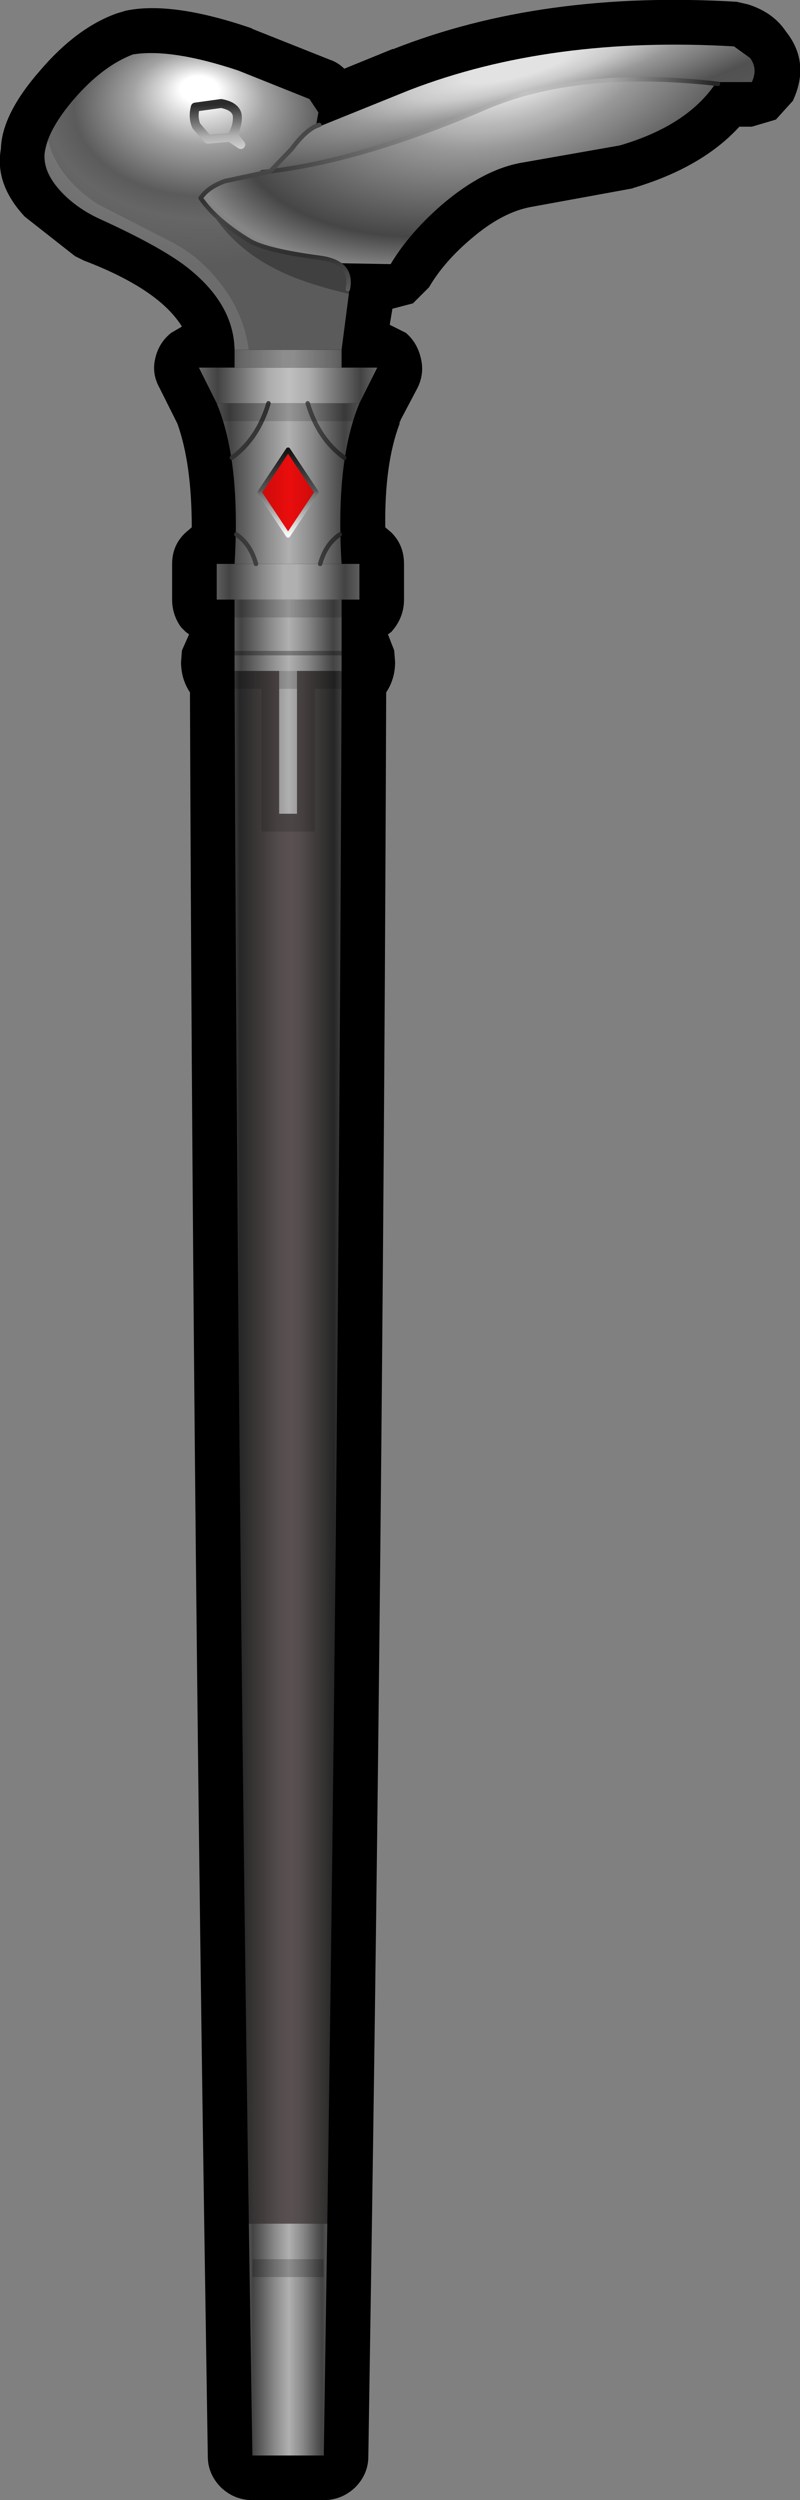 <?xml version="1.0" encoding="UTF-8" standalone="no"?>
<svg xmlns:xlink="http://www.w3.org/1999/xlink" height="140.1px" width="44.85px" xmlns="http://www.w3.org/2000/svg">
  <rect width="100%" height="100%" fill="#808080" stroke="none"/>
  <g transform="matrix(1.0, 0.0, 0.0, 1.0, 16.15, 68.6)">
    <path d="M5.9 -65.85 Q14.25 -69.15 25.15 -68.5 L25.8 -68.35 Q27.2 -67.9 27.9 -66.85 29.3 -65.1 28.3 -62.95 L27.35 -61.9 26.0 -61.5 25.3 -61.5 Q23.2 -59.2 19.3 -58.05 L19.35 -58.05 13.6 -57.0 Q12.0 -56.7 10.3 -55.25 8.75 -53.95 7.9 -52.5 L7.0 -51.6 5.85 -51.3 5.7 -50.4 6.6 -49.95 Q7.25 -49.4 7.45 -48.5 7.65 -47.65 7.25 -46.85 L6.3 -45.05 6.3 -45.0 6.25 -44.95 6.25 -44.85 Q5.4 -42.6 5.45 -39.05 L5.8 -38.75 Q6.5 -38.05 6.5 -37.0 L6.5 -35.0 Q6.5 -34.15 6.0 -33.45 L5.8 -33.2 5.6 -33.05 5.95 -32.15 6.0 -31.5 Q6.0 -30.55 5.5 -29.8 5.35 12.45 4.7 56.05 L4.5 69.05 Q4.5 70.05 3.75 70.8 3.0 71.5 2.0 71.5 L-2.0 71.5 Q-3.0 71.5 -3.75 70.8 -4.5 70.05 -4.5 69.05 L-4.7 56.05 Q-5.35 12.45 -5.5 -29.8 -6.0 -30.55 -6.0 -31.5 L-5.95 -32.15 -5.55 -33.05 -5.75 -33.2 -6.0 -33.45 Q-6.5 -34.15 -6.5 -35.0 L-6.5 -37.0 Q-6.5 -38.05 -5.75 -38.75 L-5.4 -39.05 Q-5.4 -42.6 -6.2 -44.85 L-6.25 -44.95 -7.2 -46.85 Q-7.65 -47.65 -7.45 -48.5 -7.25 -49.4 -6.55 -49.95 L-5.95 -50.3 Q-7.25 -52.4 -11.45 -54.0 L-11.95 -54.25 -14.75 -56.45 -14.8 -56.5 Q-16.45 -58.3 -16.1 -60.25 -16.05 -62.2 -13.9 -64.65 -11.85 -67.05 -9.6 -67.85 L-9.1 -68.0 Q-6.5 -68.55 -2.0 -67.0 L-2.05 -67.0 2.35 -65.25 Q2.8 -65.1 3.15 -64.75 L5.85 -65.85 5.9 -65.85" fill="#000000" fill-rule="evenodd" stroke="none"/>
    <path d="M2.2 56.0 L2.0 69.0 0.0 69.0 -2.0 69.0 -2.2 56.0 2.2 56.0" fill="url(#gradient0)" fill-rule="evenodd" stroke="none"/>
    <path d="M4.0 -46.0 Q2.65 -42.75 3.0 -37.0 L-3.0 -37.0 Q-2.65 -42.75 -4.0 -46.0 L4.0 -46.0" fill="url(#gradient1)" fill-rule="evenodd" stroke="none"/>
    <path d="M3.0 -37.0 L4.0 -37.0 4.0 -35.0 -4.0 -35.0 -4.0 -37.0 -3.0 -37.0 3.0 -37.0" fill="url(#gradient2)" fill-rule="evenodd" stroke="none"/>
    <path d="M-4.0 -46.0 L-5.0 -48.0 -3.0 -48.0 3.0 -48.0 5.0 -48.0 4.0 -46.0 -4.0 -46.0" fill="url(#gradient3)" fill-rule="evenodd" stroke="none"/>
    <path d="M-3.0 -48.0 L-3.0 -49.0 3.0 -49.0 3.0 -48.0 -3.0 -48.0" fill="url(#gradient4)" fill-rule="evenodd" stroke="none"/>
    <path d="M-2.2 56.0 Q-2.85 11.8 -3.0 -31.0 L0.0 -31.0 3.0 -31.0 Q2.85 11.8 2.2 56.0 L-2.2 56.0" fill="url(#gradient5)" fill-rule="evenodd" stroke="none"/>
    <path d="M0.5 -23.0 L-0.5 -23.0 -0.5 -31.0 -3.0 -31.0 -3.0 -35.0 3.0 -35.0 3.0 -31.0 0.5 -31.0 0.5 -23.0" fill="url(#gradient6)" fill-rule="evenodd" stroke="none"/>
    <path d="M0.0 -38.6 L-1.6 -41.0 0.0 -43.4 1.6 -41.0 0.0 -38.6" fill="url(#gradient7)" fill-rule="evenodd" stroke="none"/>
    <path d="M-3.15 -42.95 Q-1.7 -44.0 -1.1 -46.0" fill="none" stroke="url(#gradient8)" stroke-linecap="round" stroke-linejoin="round" stroke-width="0.25"/>
    <path d="M3.15 -42.95 Q1.7 -44.0 1.1 -46.0" fill="none" stroke="url(#gradient9)" stroke-linecap="round" stroke-linejoin="round" stroke-width="0.25"/>
    <path d="M1.8 -37.0 Q2.1 -38.1 2.9 -38.65" fill="none" stroke="url(#gradient10)" stroke-linecap="round" stroke-linejoin="round" stroke-width="0.25"/>
    <path d="M-1.8 -37.0 Q-2.1 -38.1 -2.9 -38.65" fill="none" stroke="url(#gradient11)" stroke-linecap="round" stroke-linejoin="round" stroke-width="0.25"/>
    <path d="M0.0 -38.6 L-1.6 -41.0 0.0 -43.4 1.6 -41.0 0.0 -38.6" fill="none" stroke="url(#gradient12)" stroke-linecap="round" stroke-linejoin="round" stroke-width="0.25"/>
    <path d="M5.75 -53.8 L2.9 -53.85 1.85 -54.15 Q-1.15 -54.5 -2.15 -55.1 -4.05 -56.25 -4.9 -57.5 -4.5 -58.1 -3.55 -58.45 L-1.0 -59.0 Q4.2 -59.65 11.0 -62.55 16.15 -64.8 23.95 -63.9 22.35 -61.55 18.6 -60.45 L13.2 -59.5 Q11.0 -59.15 8.65 -57.15 6.8 -55.55 5.75 -53.8" fill="url(#gradient13)" fill-rule="evenodd" stroke="none"/>
    <path d="M0.1 -60.15 Q0.85 -61.25 1.55 -61.45 L1.6 -61.45 6.8 -63.55 Q14.7 -66.6 25.0 -66.0 L25.9 -65.35 Q26.35 -64.75 26.0 -64.0 L24.0 -64.0 23.95 -63.9 Q16.15 -64.8 11.0 -62.55 4.2 -59.65 -1.0 -59.0 -0.7 -59.1 0.1 -60.15" fill="url(#gradient14)" fill-rule="evenodd" stroke="none"/>
    <path d="M3.45 -52.45 L3.0 -49.0 -3.0 -49.0 Q-3.05 -51.6 -5.7 -53.65 -7.2 -54.8 -10.6 -56.35 -11.9 -56.95 -12.8 -57.95 -13.75 -59.0 -13.65 -60.0 -13.5 -61.3 -12.0 -63.05 -10.4 -64.9 -8.7 -65.55 -6.55 -65.9 -2.8 -64.65 L1.2 -63.05 1.7 -62.3 1.55 -61.45 Q0.85 -61.25 0.1 -60.15 -0.7 -59.1 -1.0 -59.0 L-3.55 -58.45 Q-4.5 -58.1 -4.9 -57.5 -4.05 -56.25 -2.15 -55.1 -1.15 -54.5 1.85 -54.15 3.75 -53.95 3.45 -52.45" fill="url(#gradient15)" fill-rule="evenodd" stroke="none"/>
    <path d="M2.5 -53.45 Q3.15 -52.85 3.4 -52.15 L3.05 -49.2 2.85 -49.0 -3.0 -49.0 Q-3.05 -50.45 -3.8 -51.75 -3.6 -52.7 -2.8 -53.45 -1.7 -54.45 -0.15 -54.45 L1.2 -54.2 Q1.9 -54.0 2.5 -53.45" fill="url(#gradient16)" fill-rule="evenodd" stroke="none"/>
    <path d="M4.0 -52.0 Q1.2 -52.6 -0.45 -53.4 -2.85 -54.55 -4.15 -56.5 L-3.1 -55.65 Q-0.75 -54.25 3.95 -53.75 L4.0 -52.0" fill="#000000" fill-opacity="0.302" fill-rule="evenodd" stroke="none"/>
    <path d="M-3.75 -62.8 Q-2.95 -62.65 -2.85 -62.15 -2.8 -61.6 -3.1 -61.05 L-2.65 -60.5 -3.25 -60.9 -4.5 -60.8 -5.15 -61.55 Q-5.35 -62.05 -5.2 -62.6 L-3.75 -62.8 Z" fill="none" stroke="url(#gradient17)" stroke-linecap="round" stroke-linejoin="round" stroke-width="0.5"/>
    <path d="M-1.45 -58.95 Q3.9 -59.5 11.0 -62.55 16.2 -64.8 24.1 -63.9" fill="none" stroke="url(#gradient18)" stroke-linecap="round" stroke-linejoin="round" stroke-width="0.25"/>
    <path d="M-4.9 -57.5 Q-4.05 -56.25 -2.15 -55.1 -1.2 -54.55 1.8 -54.15 3.65 -53.9 3.35 -52.4" fill="none" stroke="url(#gradient19)" stroke-linecap="round" stroke-linejoin="round" stroke-width="0.25"/>
    <path d="M-4.9 -57.5 Q-4.5 -58.1 -3.55 -58.45 L-1.0 -59.0 0.2 -60.25 Q1.05 -61.4 1.75 -61.6" fill="none" stroke="url(#gradient20)" stroke-linecap="round" stroke-linejoin="round" stroke-width="0.25"/>
    <path d="M-3.9 -52.85 Q-2.5 -51.15 -2.2 -49.0 L-3.0 -49.0 Q-3.05 -51.6 -5.75 -53.7 -7.25 -54.85 -10.6 -56.35 -13.65 -57.85 -13.65 -60.0 L-13.45 -60.75 Q-12.95 -58.65 -10.65 -57.15 L-6.55 -55.05 Q-5.0 -54.25 -3.9 -52.85" fill="#ffffff" fill-opacity="0.102" fill-rule="evenodd" stroke="none"/>
    <path d="M3.0 -48.0 L-3.0 -48.0 -3.0 -49.0 3.0 -49.0 3.0 -48.0 M4.0 -45.0 L-4.0 -45.0 -4.0 -46.0 4.0 -46.0 4.0 -45.0 M1.5 -30.0 L1.5 -22.0 -1.5 -22.0 -1.5 -30.0 -3.0 -30.0 -3.0 -31.0 3.0 -31.0 3.0 -30.0 1.5 -30.0 M3.0 -34.0 L-3.0 -34.0 -3.0 -35.0 3.0 -35.0 3.0 -34.0 M0.5 -30.0 L-0.5 -30.0 -0.5 -23.0 0.5 -23.0 0.5 -30.0" fill="#000000" fill-opacity="0.153" fill-rule="evenodd" stroke="none"/>
    <path d="M-2.0 58.0 L2.0 58.0 2.0 59.0 -2.0 59.0 -2.0 58.0" fill="#000000" fill-opacity="0.2" fill-rule="evenodd" stroke="none"/>
    <path d="M-4.0 -32.0 L4.0 -32.0" fill="none" stroke="#000000" stroke-linecap="round" stroke-linejoin="round" stroke-opacity="0.302" stroke-width="0.25"/>
  </g>
  <defs>
    <linearGradient gradientTransform="matrix(0.003, 0.0, 0.0, 0.008, 0.0, 62.5)" gradientUnits="userSpaceOnUse" id="gradient0" spreadMethod="pad" x1="-819.2" x2="819.2">
      <stop offset="0.0" stop-color="#606060"/>
      <stop offset="0.098" stop-color="#434343"/>
      <stop offset="0.349" stop-color="#8a8a8a"/>
      <stop offset="0.51" stop-color="#b0b0b0"/>
      <stop offset="0.663" stop-color="#8a8a8a"/>
      <stop offset="0.886" stop-color="#434343"/>
      <stop offset="1.0" stop-color="#606060"/>
    </linearGradient>
    <linearGradient gradientTransform="matrix(0.005, 0.0, 0.0, 0.005, 0.0, -41.5)" gradientUnits="userSpaceOnUse" id="gradient1" spreadMethod="pad" x1="-819.2" x2="819.2">
      <stop offset="0.0" stop-color="#606060"/>
      <stop offset="0.098" stop-color="#434343"/>
      <stop offset="0.349" stop-color="#8a8a8a"/>
      <stop offset="0.506" stop-color="#b0b0b0"/>
      <stop offset="0.663" stop-color="#8a8a8a"/>
      <stop offset="0.886" stop-color="#434343"/>
      <stop offset="1.0" stop-color="#606060"/>
    </linearGradient>
    <linearGradient gradientTransform="matrix(0.005, 0.0, 0.0, 0.001, 0.0, -36.0)" gradientUnits="userSpaceOnUse" id="gradient2" spreadMethod="pad" x1="-819.2" x2="819.2">
      <stop offset="0.0" stop-color="#606060"/>
      <stop offset="0.098" stop-color="#434343"/>
      <stop offset="0.329" stop-color="#8a8a8a"/>
      <stop offset="0.475" stop-color="#b0b0b0"/>
      <stop offset="0.557" stop-color="#b0b0b0"/>
      <stop offset="0.682" stop-color="#8a8a8a"/>
      <stop offset="0.886" stop-color="#434343"/>
      <stop offset="1.0" stop-color="#606060"/>
    </linearGradient>
    <linearGradient gradientTransform="matrix(0.006, 0.0, 0.0, 0.001, 0.0, -47.0)" gradientUnits="userSpaceOnUse" id="gradient3" spreadMethod="pad" x1="-819.2" x2="819.2">
      <stop offset="0.0" stop-color="#636363"/>
      <stop offset="0.098" stop-color="#434343"/>
      <stop offset="0.392" stop-color="#adadad"/>
      <stop offset="0.506" stop-color="#bfbfbf"/>
      <stop offset="0.616" stop-color="#adadad"/>
      <stop offset="0.914" stop-color="#434343"/>
      <stop offset="1.0" stop-color="#636363"/>
    </linearGradient>
    <linearGradient gradientTransform="matrix(0.004, 0.0, 0.0, 6.0E-4, 0.0, -48.5)" gradientUnits="userSpaceOnUse" id="gradient4" spreadMethod="pad" x1="-819.2" x2="819.2">
      <stop offset="0.0" stop-color="#606060"/>
      <stop offset="0.098" stop-color="#787878"/>
      <stop offset="0.455" stop-color="#a6a6a6"/>
      <stop offset="0.549" stop-color="#a6a6a6"/>
      <stop offset="0.898" stop-color="#787878"/>
      <stop offset="1.0" stop-color="#636363"/>
    </linearGradient>
    <linearGradient gradientTransform="matrix(0.004, 0.0, 0.0, 0.053, 0.0, 12.5)" gradientUnits="userSpaceOnUse" id="gradient5" spreadMethod="pad" x1="-819.2" x2="819.2">
      <stop offset="0.0" stop-color="#525050"/>
      <stop offset="0.086" stop-color="#262626"/>
      <stop offset="0.427" stop-color="#554d4d"/>
      <stop offset="0.518" stop-color="#595151"/>
      <stop offset="0.6" stop-color="#554d4d"/>
      <stop offset="0.894" stop-color="#262626"/>
      <stop offset="1.0" stop-color="#525050"/>
    </linearGradient>
    <linearGradient gradientTransform="matrix(0.004, 0.0, 0.0, 0.008, 0.0, 62.5)" gradientUnits="userSpaceOnUse" id="gradient6" spreadMethod="pad" x1="-819.2" x2="819.2">
      <stop offset="0.0" stop-color="#606060"/>
      <stop offset="0.098" stop-color="#434343"/>
      <stop offset="0.349" stop-color="#8a8a8a"/>
      <stop offset="0.506" stop-color="#b0b0b0"/>
      <stop offset="0.663" stop-color="#8a8a8a"/>
      <stop offset="0.886" stop-color="#434343"/>
      <stop offset="1.0" stop-color="#606060"/>
    </linearGradient>
    <linearGradient gradientTransform="matrix(0.005, 0.0, 0.0, 0.003, 0.0, -41.0)" gradientUnits="userSpaceOnUse" id="gradient7" spreadMethod="pad" x1="-819.2" x2="819.2">
      <stop offset="0.133" stop-color="#850707"/>
      <stop offset="0.337" stop-color="#d00b0b"/>
      <stop offset="0.51" stop-color="#ea0d0d"/>
      <stop offset="0.667" stop-color="#d00b0b"/>
      <stop offset="0.847" stop-color="#850707"/>
    </linearGradient>
    <linearGradient gradientTransform="matrix(0.004, 0.0, 0.0, 0.006, 0.0, -41.5)" gradientUnits="userSpaceOnUse" id="gradient8" spreadMethod="pad" x1="-819.2" x2="819.2">
      <stop offset="0.0" stop-color="#313131"/>
      <stop offset="0.886" stop-color="#434343"/>
      <stop offset="1.0" stop-color="#313131"/>
    </linearGradient>
    <linearGradient gradientTransform="matrix(0.004, 0.0, 0.0, 0.006, 0.0, -41.5)" gradientUnits="userSpaceOnUse" id="gradient9" spreadMethod="pad" x1="-819.2" x2="819.2">
      <stop offset="0.0" stop-color="#313131"/>
      <stop offset="0.173" stop-color="#919191"/>
      <stop offset="1.0" stop-color="#202020"/>
    </linearGradient>
    <linearGradient gradientTransform="matrix(0.004, 0.0, 0.0, 0.006, 0.0, -41.5)" gradientUnits="userSpaceOnUse" id="gradient10" spreadMethod="pad" x1="-819.2" x2="819.2">
      <stop offset="0.0" stop-color="#313131"/>
      <stop offset="0.176" stop-color="#868686"/>
      <stop offset="1.0" stop-color="#202020"/>
    </linearGradient>
    <linearGradient gradientTransform="matrix(0.004, 0.0, 0.0, 0.006, 0.0, -41.5)" gradientUnits="userSpaceOnUse" id="gradient11" spreadMethod="pad" x1="-819.2" x2="819.2">
      <stop offset="0.0" stop-color="#313131"/>
      <stop offset="0.824" stop-color="#666666"/>
      <stop offset="1.0" stop-color="#202020"/>
    </linearGradient>
    <linearGradient gradientTransform="matrix(0.0, -0.003, 0.003, 0.0, 0.0, -41.0)" gradientUnits="userSpaceOnUse" id="gradient12" spreadMethod="pad" x1="-819.2" x2="819.2">
      <stop offset="0.0" stop-color="#ffffff"/>
      <stop offset="0.486" stop-color="#717171"/>
      <stop offset="0.522" stop-color="#555555"/>
      <stop offset="1.0" stop-color="#111111"/>
    </linearGradient>
    <radialGradient cx="0" cy="0" gradientTransform="matrix(0.035, -0.011, 0.006, 0.02, 12.6, -65.45)" gradientUnits="userSpaceOnUse" id="gradient13" r="819.2" spreadMethod="pad">
      <stop offset="0.122" stop-color="#e2e2e2"/>
      <stop offset="0.208" stop-color="#b8b8b8"/>
      <stop offset="0.231" stop-color="#b0b0b0"/>
      <stop offset="0.282" stop-color="#989898"/>
      <stop offset="0.541" stop-color="#464646"/>
      <stop offset="0.635" stop-color="#868686"/>
      <stop offset="0.918" stop-color="#2e2e2e"/>
    </radialGradient>
    <radialGradient cx="0" cy="0" gradientTransform="matrix(0.043, -0.011, 0.002, 0.009, 12.8, -64.9)" gradientUnits="userSpaceOnUse" id="gradient14" r="819.2" spreadMethod="pad">
      <stop offset="0.082" stop-color="#e2e2e2"/>
      <stop offset="0.169" stop-color="#cacaca"/>
      <stop offset="0.282" stop-color="#989898"/>
      <stop offset="0.529" stop-color="#515151"/>
      <stop offset="0.635" stop-color="#555555"/>
      <stop offset="0.918" stop-color="#2e2e2e"/>
    </radialGradient>
    <radialGradient cx="0" cy="0" fx="246.4" fy="0" gradientTransform="matrix(8.0E-4, -0.011, 0.016, 0.001, -5.15, -61.1)" gradientUnits="userSpaceOnUse" id="gradient15" r="819.2" spreadMethod="pad">
      <stop offset="0.082" stop-color="#ffffff"/>
      <stop offset="0.169" stop-color="#d5d5d5"/>
      <stop offset="0.282" stop-color="#a3a3a3"/>
      <stop offset="0.529" stop-color="#5b5b5b"/>
      <stop offset="0.635" stop-color="#666666"/>
      <stop offset="0.855" stop-color="#5b5b5b"/>
    </radialGradient>
    <radialGradient cx="0" cy="0" fx="-1616.0" fy="0" gradientTransform="matrix(0.0, -0.007, 0.006, 0.0, -0.1, -48.9)" gradientUnits="userSpaceOnUse" id="gradient16" r="819.2" spreadMethod="pad">
      <stop offset="0.0" stop-color="#ffffff" stop-opacity="0.773"/>
      <stop offset="1.0" stop-color="#787878" stop-opacity="0.0"/>
    </radialGradient>
    <linearGradient gradientTransform="matrix(1.0E-4, 0.002, -0.002, 1.0E-4, -3.9, -61.55)" gradientUnits="userSpaceOnUse" id="gradient17" spreadMethod="pad" x1="-819.2" x2="819.2">
      <stop offset="0.137" stop-color="#2b2b2b"/>
      <stop offset="0.678" stop-color="#b0b0b0"/>
      <stop offset="0.945" stop-color="#d5d5d5"/>
    </linearGradient>
    <linearGradient gradientTransform="matrix(0.019, 0.0, 0.0, 0.004, 8.25, -61.2)" gradientUnits="userSpaceOnUse" id="gradient18" spreadMethod="pad" x1="-819.2" x2="819.2">
      <stop offset="0.0" stop-color="#000000"/>
      <stop offset="0.365" stop-color="#666666"/>
      <stop offset="0.663" stop-color="#c2c2c2"/>
      <stop offset="0.816" stop-color="#a6a6a6"/>
      <stop offset="1.0" stop-color="#262626"/>
    </linearGradient>
    <linearGradient gradientTransform="matrix(-4.0E-4, -0.006, 0.006, -4.0E-4, -0.75, -57.0)" gradientUnits="userSpaceOnUse" id="gradient19" spreadMethod="pad" x1="-819.2" x2="819.2">
      <stop offset="0.0" stop-color="#5b5b5b"/>
      <stop offset="0.212" stop-color="#2e2e2e"/>
      <stop offset="0.459" stop-color="#434343"/>
      <stop offset="0.561" stop-color="#313131"/>
      <stop offset="0.725" stop-color="#606060"/>
      <stop offset="1.0" stop-color="#464646"/>
    </linearGradient>
    <linearGradient gradientTransform="matrix(-4.0E-4, -0.006, 0.006, -4.0E-4, -0.75, -57.0)" gradientUnits="userSpaceOnUse" id="gradient20" spreadMethod="pad" x1="-819.2" x2="819.2">
      <stop offset="0.0" stop-color="#5b5b5b"/>
      <stop offset="0.212" stop-color="#2e2e2e"/>
      <stop offset="0.459" stop-color="#434343"/>
      <stop offset="0.561" stop-color="#313131"/>
      <stop offset="0.725" stop-color="#4a4a4a"/>
      <stop offset="1.0" stop-color="#464646"/>
    </linearGradient>
  </defs>
</svg>
